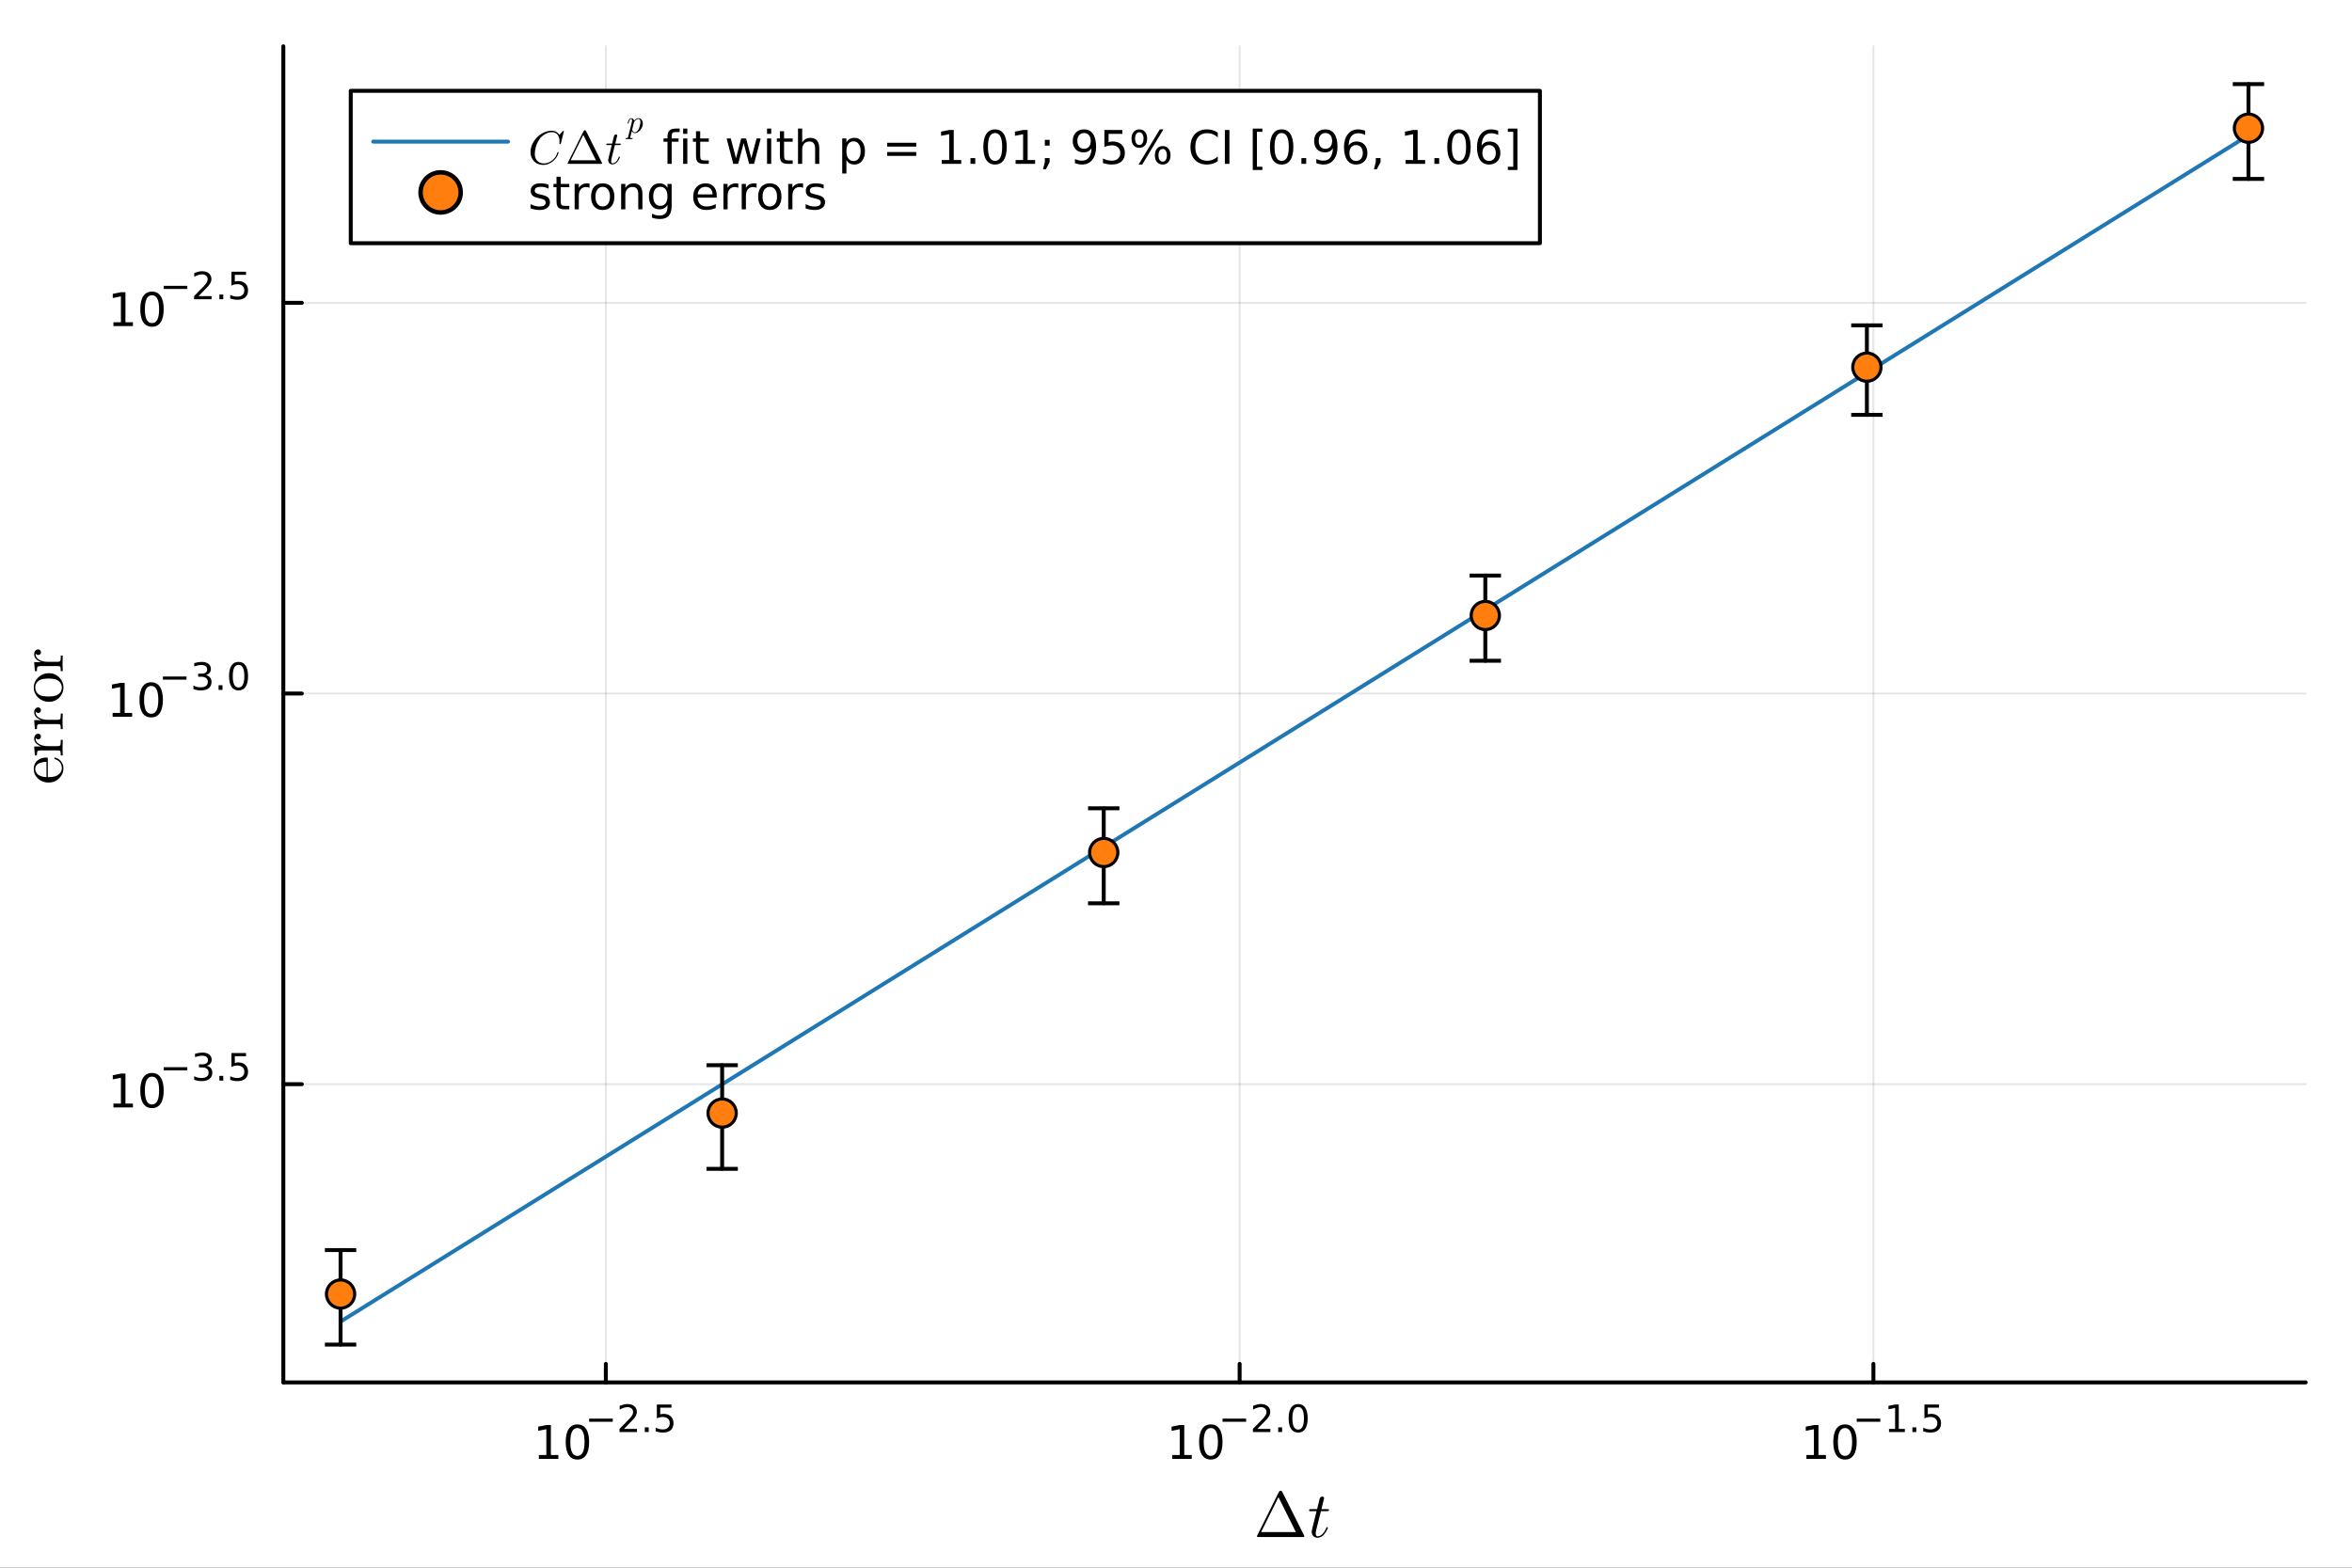 <?xml version="1.0" encoding="utf-8"?>
<svg xmlns="http://www.w3.org/2000/svg" xmlns:xlink="http://www.w3.org/1999/xlink" width="600" height="400" viewBox="0 0 2400 1600">
<rect x="0" y="0" width="2400" height="1600" fill="#333333" stroke="none"/>
<defs>
  <clipPath id="clip620">
    <rect x="0" y="0" width="2400" height="1600"/>
  </clipPath>
</defs>
<path clip-path="url(#clip620)" d="M0 1600 L2400 1600 L2400 0 L0 0  Z" fill="#ffffff" fill-rule="evenodd" fill-opacity="1"/>
<defs>
  <clipPath id="clip621">
    <rect x="480" y="0" width="1681" height="1600"/>
  </clipPath>
</defs>
<path clip-path="url(#clip620)" d="M289.119 1410.9 L2352.76 1410.9 L2352.76 47.244 L289.119 47.244  Z" fill="#ffffff" fill-rule="evenodd" fill-opacity="1"/>
<defs>
  <clipPath id="clip622">
    <rect x="289" y="47" width="2065" height="1365"/>
  </clipPath>
</defs>
<polyline clip-path="url(#clip622)" style="stroke:#000000; stroke-linecap:round; stroke-linejoin:round; stroke-width:2; stroke-opacity:0.1; fill:none" points="618.203,1410.9 618.203,47.244 "/>
<polyline clip-path="url(#clip622)" style="stroke:#000000; stroke-linecap:round; stroke-linejoin:round; stroke-width:2; stroke-opacity:0.1; fill:none" points="1264.93,1410.9 1264.93,47.244 "/>
<polyline clip-path="url(#clip622)" style="stroke:#000000; stroke-linecap:round; stroke-linejoin:round; stroke-width:2; stroke-opacity:0.1; fill:none" points="1911.65,1410.9 1911.65,47.244 "/>
<polyline clip-path="url(#clip622)" style="stroke:#000000; stroke-linecap:round; stroke-linejoin:round; stroke-width:2; stroke-opacity:0.1; fill:none" points="289.119,1106.54 2352.76,1106.54 "/>
<polyline clip-path="url(#clip622)" style="stroke:#000000; stroke-linecap:round; stroke-linejoin:round; stroke-width:2; stroke-opacity:0.1; fill:none" points="289.119,707.808 2352.76,707.808 "/>
<polyline clip-path="url(#clip622)" style="stroke:#000000; stroke-linecap:round; stroke-linejoin:round; stroke-width:2; stroke-opacity:0.1; fill:none" points="289.119,309.073 2352.76,309.073 "/>
<polyline clip-path="url(#clip620)" style="stroke:#000000; stroke-linecap:round; stroke-linejoin:round; stroke-width:4; stroke-opacity:1; fill:none" points="289.119,1410.9 2352.76,1410.9 "/>
<polyline clip-path="url(#clip620)" style="stroke:#000000; stroke-linecap:round; stroke-linejoin:round; stroke-width:4; stroke-opacity:1; fill:none" points="618.203,1410.9 618.203,1392 "/>
<polyline clip-path="url(#clip620)" style="stroke:#000000; stroke-linecap:round; stroke-linejoin:round; stroke-width:4; stroke-opacity:1; fill:none" points="1264.93,1410.9 1264.93,1392 "/>
<polyline clip-path="url(#clip620)" style="stroke:#000000; stroke-linecap:round; stroke-linejoin:round; stroke-width:4; stroke-opacity:1; fill:none" points="1911.65,1410.9 1911.65,1392 "/>
<path clip-path="url(#clip620)" d="M549.849 1485.02 L557.488 1485.02 L557.488 1458.66 L549.178 1460.32 L549.178 1456.06 L557.442 1454.4 L562.118 1454.4 L562.118 1485.02 L569.756 1485.02 L569.756 1488.96 L549.849 1488.96 L549.849 1485.02 Z" fill="#000000" fill-rule="nonzero" fill-opacity="1" /><path clip-path="url(#clip620)" d="M589.201 1457.48 Q585.59 1457.48 583.761 1461.04 Q581.955 1464.58 581.955 1471.71 Q581.955 1478.82 583.761 1482.38 Q585.59 1485.92 589.201 1485.92 Q592.835 1485.92 594.641 1482.38 Q596.469 1478.82 596.469 1471.71 Q596.469 1464.58 594.641 1461.04 Q592.835 1457.48 589.201 1457.48 M589.201 1453.77 Q595.011 1453.77 598.066 1458.38 Q601.145 1462.96 601.145 1471.71 Q601.145 1480.44 598.066 1485.04 Q595.011 1489.63 589.201 1489.63 Q583.391 1489.63 580.312 1485.04 Q577.256 1480.44 577.256 1471.71 Q577.256 1462.96 580.312 1458.38 Q583.391 1453.77 589.201 1453.77 Z" fill="#000000" fill-rule="nonzero" fill-opacity="1" /><path clip-path="url(#clip620)" d="M601.145 1447.87 L625.257 1447.87 L625.257 1451.07 L601.145 1451.07 L601.145 1447.87 Z" fill="#000000" fill-rule="nonzero" fill-opacity="1" /><path clip-path="url(#clip620)" d="M636.729 1458.35 L649.989 1458.35 L649.989 1461.55 L632.159 1461.55 L632.159 1458.35 Q634.322 1456.11 638.046 1452.35 Q641.789 1448.57 642.748 1447.48 Q644.572 1445.43 645.287 1444.02 Q646.021 1442.59 646.021 1441.22 Q646.021 1438.98 644.441 1437.57 Q642.88 1436.16 640.359 1436.16 Q638.573 1436.16 636.579 1436.78 Q634.604 1437.4 632.347 1438.66 L632.347 1434.82 Q634.642 1433.9 636.635 1433.43 Q638.629 1432.96 640.284 1432.96 Q644.648 1432.96 647.243 1435.14 Q649.839 1437.32 649.839 1440.97 Q649.839 1442.7 649.18 1444.26 Q648.541 1445.8 646.829 1447.91 Q646.359 1448.46 643.839 1451.07 Q641.319 1453.67 636.729 1458.35 Z" fill="#000000" fill-rule="nonzero" fill-opacity="1" /><path clip-path="url(#clip620)" d="M657.963 1456.77 L661.932 1456.77 L661.932 1461.55 L657.963 1461.55 L657.963 1456.77 Z" fill="#000000" fill-rule="nonzero" fill-opacity="1" /><path clip-path="url(#clip620)" d="M670.245 1433.47 L685.159 1433.47 L685.159 1436.66 L673.724 1436.66 L673.724 1443.55 Q674.552 1443.27 675.379 1443.13 Q676.207 1442.98 677.035 1442.98 Q681.736 1442.98 684.482 1445.56 Q687.228 1448.14 687.228 1452.54 Q687.228 1457.07 684.407 1459.59 Q681.586 1462.09 676.451 1462.09 Q674.684 1462.09 672.84 1461.79 Q671.016 1461.49 669.06 1460.89 L669.06 1457.07 Q670.753 1457.99 672.558 1458.44 Q674.364 1458.89 676.376 1458.89 Q679.63 1458.89 681.53 1457.18 Q683.429 1455.47 683.429 1452.54 Q683.429 1449.6 681.53 1447.89 Q679.63 1446.18 676.376 1446.18 Q674.853 1446.18 673.329 1446.52 Q671.825 1446.86 670.245 1447.57 L670.245 1433.47 Z" fill="#000000" fill-rule="nonzero" fill-opacity="1" /><path clip-path="url(#clip620)" d="M1196.17 1485.02 L1203.81 1485.02 L1203.81 1458.66 L1195.5 1460.32 L1195.5 1456.06 L1203.76 1454.4 L1208.44 1454.4 L1208.44 1485.02 L1216.07 1485.02 L1216.07 1488.96 L1196.17 1488.96 L1196.17 1485.02 Z" fill="#000000" fill-rule="nonzero" fill-opacity="1" /><path clip-path="url(#clip620)" d="M1235.52 1457.48 Q1231.91 1457.48 1230.08 1461.04 Q1228.27 1464.58 1228.27 1471.71 Q1228.27 1478.82 1230.08 1482.38 Q1231.91 1485.92 1235.52 1485.92 Q1239.15 1485.92 1240.96 1482.38 Q1242.79 1478.82 1242.79 1471.71 Q1242.79 1464.58 1240.96 1461.04 Q1239.15 1457.48 1235.52 1457.48 M1235.52 1453.77 Q1241.33 1453.77 1244.38 1458.38 Q1247.46 1462.96 1247.46 1471.71 Q1247.46 1480.44 1244.38 1485.04 Q1241.33 1489.63 1235.52 1489.63 Q1229.71 1489.63 1226.63 1485.04 Q1223.57 1480.44 1223.57 1471.71 Q1223.57 1462.96 1226.63 1458.38 Q1229.71 1453.77 1235.52 1453.77 Z" fill="#000000" fill-rule="nonzero" fill-opacity="1" /><path clip-path="url(#clip620)" d="M1247.46 1447.87 L1271.57 1447.87 L1271.57 1451.07 L1247.46 1451.07 L1247.46 1447.87 Z" fill="#000000" fill-rule="nonzero" fill-opacity="1" /><path clip-path="url(#clip620)" d="M1283.05 1458.35 L1296.31 1458.35 L1296.31 1461.55 L1278.48 1461.55 L1278.48 1458.35 Q1280.64 1456.11 1284.36 1452.35 Q1288.11 1448.57 1289.07 1447.48 Q1290.89 1445.43 1291.6 1444.02 Q1292.34 1442.59 1292.34 1441.22 Q1292.34 1438.98 1290.76 1437.57 Q1289.2 1436.16 1286.68 1436.16 Q1284.89 1436.16 1282.9 1436.78 Q1280.92 1437.4 1278.66 1438.66 L1278.66 1434.82 Q1280.96 1433.9 1282.95 1433.43 Q1284.95 1432.96 1286.6 1432.96 Q1290.97 1432.96 1293.56 1435.14 Q1296.16 1437.32 1296.16 1440.97 Q1296.16 1442.7 1295.5 1444.26 Q1294.86 1445.8 1293.15 1447.91 Q1292.68 1448.46 1290.16 1451.07 Q1287.64 1453.67 1283.05 1458.35 Z" fill="#000000" fill-rule="nonzero" fill-opacity="1" /><path clip-path="url(#clip620)" d="M1304.28 1456.77 L1308.25 1456.77 L1308.25 1461.55 L1304.28 1461.55 L1304.28 1456.77 Z" fill="#000000" fill-rule="nonzero" fill-opacity="1" /><path clip-path="url(#clip620)" d="M1324.65 1435.97 Q1321.72 1435.97 1320.23 1438.86 Q1318.76 1441.74 1318.76 1447.53 Q1318.76 1453.31 1320.23 1456.2 Q1321.72 1459.08 1324.65 1459.08 Q1327.6 1459.08 1329.07 1456.2 Q1330.56 1453.31 1330.56 1447.53 Q1330.56 1441.74 1329.07 1438.86 Q1327.6 1435.97 1324.65 1435.97 M1324.65 1432.96 Q1329.37 1432.96 1331.85 1436.7 Q1334.35 1440.43 1334.35 1447.53 Q1334.35 1454.62 1331.85 1458.37 Q1329.37 1462.09 1324.65 1462.09 Q1319.93 1462.09 1317.43 1458.37 Q1314.95 1454.62 1314.95 1447.53 Q1314.95 1440.43 1317.43 1436.7 Q1319.93 1432.96 1324.65 1432.96 Z" fill="#000000" fill-rule="nonzero" fill-opacity="1" /><path clip-path="url(#clip620)" d="M1843.29 1485.02 L1850.93 1485.02 L1850.93 1458.66 L1842.62 1460.32 L1842.62 1456.06 L1850.89 1454.4 L1855.56 1454.4 L1855.56 1485.02 L1863.2 1485.02 L1863.2 1488.96 L1843.29 1488.96 L1843.29 1485.02 Z" fill="#000000" fill-rule="nonzero" fill-opacity="1" /><path clip-path="url(#clip620)" d="M1882.64 1457.48 Q1879.03 1457.48 1877.2 1461.04 Q1875.4 1464.58 1875.4 1471.71 Q1875.4 1478.82 1877.2 1482.38 Q1879.03 1485.92 1882.64 1485.92 Q1886.28 1485.92 1888.08 1482.38 Q1889.91 1478.82 1889.91 1471.71 Q1889.91 1464.58 1888.08 1461.04 Q1886.28 1457.48 1882.64 1457.48 M1882.64 1453.77 Q1888.45 1453.77 1891.51 1458.38 Q1894.59 1462.96 1894.59 1471.71 Q1894.59 1480.44 1891.51 1485.04 Q1888.45 1489.63 1882.64 1489.63 Q1876.83 1489.63 1873.76 1485.04 Q1870.7 1480.44 1870.7 1471.71 Q1870.7 1462.96 1873.76 1458.38 Q1876.83 1453.77 1882.64 1453.77 Z" fill="#000000" fill-rule="nonzero" fill-opacity="1" /><path clip-path="url(#clip620)" d="M1894.59 1447.87 L1918.7 1447.87 L1918.7 1451.07 L1894.59 1451.07 L1894.59 1447.87 Z" fill="#000000" fill-rule="nonzero" fill-opacity="1" /><path clip-path="url(#clip620)" d="M1927.56 1458.35 L1933.77 1458.35 L1933.77 1436.93 L1927.01 1438.28 L1927.01 1434.82 L1933.73 1433.47 L1937.53 1433.47 L1937.53 1458.35 L1943.73 1458.35 L1943.73 1461.55 L1927.56 1461.55 L1927.56 1458.35 Z" fill="#000000" fill-rule="nonzero" fill-opacity="1" /><path clip-path="url(#clip620)" d="M1951.41 1456.77 L1955.38 1456.77 L1955.38 1461.55 L1951.41 1461.55 L1951.41 1456.77 Z" fill="#000000" fill-rule="nonzero" fill-opacity="1" /><path clip-path="url(#clip620)" d="M1963.69 1433.47 L1978.6 1433.47 L1978.6 1436.66 L1967.17 1436.66 L1967.17 1443.55 Q1968 1443.27 1968.82 1443.13 Q1969.65 1442.98 1970.48 1442.98 Q1975.18 1442.98 1977.93 1445.56 Q1980.67 1448.14 1980.67 1452.54 Q1980.67 1457.07 1977.85 1459.59 Q1975.03 1462.09 1969.9 1462.09 Q1968.13 1462.09 1966.28 1461.79 Q1964.46 1461.49 1962.5 1460.89 L1962.5 1457.07 Q1964.2 1457.99 1966 1458.44 Q1967.81 1458.89 1969.82 1458.89 Q1973.07 1458.89 1974.97 1457.18 Q1976.87 1455.47 1976.87 1452.54 Q1976.87 1449.6 1974.97 1447.89 Q1973.07 1446.18 1969.82 1446.18 Q1968.3 1446.18 1966.77 1446.52 Q1965.27 1446.86 1963.69 1447.57 L1963.69 1433.47 Z" fill="#000000" fill-rule="nonzero" fill-opacity="1" /><path clip-path="url(#clip620)" d="M1282.49 1568.04 Q1282.49 1567.79 1283.36 1566.11 Q1284.22 1564.41 1287.28 1558.32 Q1290.34 1552.2 1293.5 1545.79 L1304.87 1522.92 Q1305.67 1521.48 1306.7 1521.48 Q1307.64 1521.48 1308.06 1522.05 Q1308.48 1522.63 1310.41 1526.53 Q1311.41 1528.43 1311.99 1529.66 L1330.63 1566.98 Q1330.96 1567.79 1330.99 1568.04 Q1330.99 1568.69 1329.86 1568.69 L1284.22 1568.69 Q1282.49 1568.69 1282.49 1568.04 M1286.83 1563.66 L1322.32 1563.66 L1304.58 1528.05 L1286.83 1563.66 Z" fill="#000000" fill-rule="nonzero" fill-opacity="1" /><path clip-path="url(#clip620)" d="M1356.07 1540.99 Q1356.07 1541.89 1355.66 1542.12 Q1355.24 1542.31 1354.08 1542.31 L1347.89 1542.31 L1343 1561.76 Q1342.61 1563.47 1342.61 1564.92 Q1342.61 1566.53 1343.1 1567.24 Q1343.61 1567.95 1344.67 1567.95 Q1346.77 1567.95 1349.02 1566.05 Q1351.31 1564.15 1353.24 1559.51 Q1353.5 1558.9 1353.63 1558.77 Q1353.79 1558.61 1354.21 1558.61 Q1355.01 1558.61 1355.01 1559.25 Q1355.01 1559.48 1354.56 1560.51 Q1354.14 1561.54 1353.21 1563.05 Q1352.31 1564.57 1351.11 1565.98 Q1349.95 1567.4 1348.18 1568.43 Q1346.41 1569.43 1344.51 1569.43 Q1341.84 1569.43 1340.13 1567.72 Q1338.46 1566.02 1338.46 1563.34 Q1338.46 1562.47 1339.13 1559.7 Q1339.81 1556.9 1343.48 1542.31 L1337.65 1542.31 Q1336.85 1542.31 1336.53 1542.28 Q1336.24 1542.25 1336.01 1542.09 Q1335.82 1541.89 1335.82 1541.51 Q1335.82 1540.9 1336.07 1540.64 Q1336.33 1540.35 1336.65 1540.32 Q1337.01 1540.25 1337.81 1540.25 L1344 1540.25 L1346.57 1529.78 Q1346.83 1528.75 1347.48 1528.17 Q1348.15 1527.56 1348.54 1527.5 Q1348.92 1527.4 1349.21 1527.4 Q1350.08 1527.4 1350.6 1527.88 Q1351.11 1528.34 1351.11 1529.17 Q1351.11 1529.62 1348.41 1540.25 L1354.21 1540.25 Q1354.95 1540.25 1355.24 1540.28 Q1355.56 1540.32 1355.82 1540.48 Q1356.07 1540.64 1356.07 1540.99 Z" fill="#000000" fill-rule="nonzero" fill-opacity="1" /><polyline clip-path="url(#clip620)" style="stroke:#000000; stroke-linecap:round; stroke-linejoin:round; stroke-width:4; stroke-opacity:1; fill:none" points="289.119,1410.9 289.119,47.244 "/>
<polyline clip-path="url(#clip620)" style="stroke:#000000; stroke-linecap:round; stroke-linejoin:round; stroke-width:4; stroke-opacity:1; fill:none" points="289.119,1106.54 308.017,1106.54 "/>
<polyline clip-path="url(#clip620)" style="stroke:#000000; stroke-linecap:round; stroke-linejoin:round; stroke-width:4; stroke-opacity:1; fill:none" points="289.119,707.808 308.017,707.808 "/>
<polyline clip-path="url(#clip620)" style="stroke:#000000; stroke-linecap:round; stroke-linejoin:round; stroke-width:4; stroke-opacity:1; fill:none" points="289.119,309.073 308.017,309.073 "/>
<path clip-path="url(#clip620)" d="M115.74 1126.33 L123.379 1126.33 L123.379 1099.97 L115.069 1101.64 L115.069 1097.38 L123.333 1095.71 L128.009 1095.71 L128.009 1126.33 L135.647 1126.33 L135.647 1130.27 L115.74 1130.27 L115.74 1126.33 Z" fill="#000000" fill-rule="nonzero" fill-opacity="1" /><path clip-path="url(#clip620)" d="M155.092 1098.79 Q151.481 1098.79 149.652 1102.35 Q147.846 1105.9 147.846 1113.02 Q147.846 1120.13 149.652 1123.7 Q151.481 1127.24 155.092 1127.24 Q158.726 1127.24 160.532 1123.7 Q162.36 1120.13 162.36 1113.02 Q162.36 1105.9 160.532 1102.35 Q158.726 1098.79 155.092 1098.79 M155.092 1095.08 Q160.902 1095.08 163.958 1099.69 Q167.036 1104.27 167.036 1113.02 Q167.036 1121.75 163.958 1126.36 Q160.902 1130.94 155.092 1130.94 Q149.282 1130.94 146.203 1126.36 Q143.147 1121.75 143.147 1113.02 Q143.147 1104.27 146.203 1099.69 Q149.282 1095.08 155.092 1095.08 Z" fill="#000000" fill-rule="nonzero" fill-opacity="1" /><path clip-path="url(#clip620)" d="M167.036 1089.19 L191.148 1089.19 L191.148 1092.38 L167.036 1092.38 L167.036 1089.19 Z" fill="#000000" fill-rule="nonzero" fill-opacity="1" /><path clip-path="url(#clip620)" d="M210.858 1087.72 Q213.585 1088.3 215.109 1090.15 Q216.651 1091.99 216.651 1094.7 Q216.651 1098.85 213.792 1101.13 Q210.934 1103.4 205.667 1103.4 Q203.899 1103.4 202.019 1103.05 Q200.157 1102.71 198.163 1102.01 L198.163 1098.35 Q199.743 1099.27 201.624 1099.74 Q203.504 1100.21 205.555 1100.21 Q209.128 1100.21 210.99 1098.8 Q212.871 1097.39 212.871 1094.7 Q212.871 1092.21 211.122 1090.82 Q209.391 1089.41 206.288 1089.41 L203.015 1089.41 L203.015 1086.29 L206.438 1086.29 Q209.241 1086.29 210.727 1085.18 Q212.212 1084.05 212.212 1081.95 Q212.212 1079.78 210.67 1078.64 Q209.147 1077.47 206.288 1077.47 Q204.727 1077.47 202.94 1077.81 Q201.153 1078.15 199.009 1078.86 L199.009 1075.48 Q201.172 1074.87 203.053 1074.57 Q204.953 1074.27 206.627 1074.27 Q210.952 1074.27 213.473 1076.25 Q215.993 1078.2 215.993 1081.55 Q215.993 1083.88 214.657 1085.5 Q213.322 1087.1 210.858 1087.72 Z" fill="#000000" fill-rule="nonzero" fill-opacity="1" /><path clip-path="url(#clip620)" d="M223.854 1098.08 L227.823 1098.08 L227.823 1102.86 L223.854 1102.86 L223.854 1098.08 Z" fill="#000000" fill-rule="nonzero" fill-opacity="1" /><path clip-path="url(#clip620)" d="M236.136 1074.78 L251.051 1074.78 L251.051 1077.98 L239.615 1077.98 L239.615 1084.86 Q240.443 1084.58 241.27 1084.45 Q242.098 1084.3 242.926 1084.3 Q247.627 1084.3 250.373 1086.87 Q253.119 1089.45 253.119 1093.85 Q253.119 1098.38 250.298 1100.9 Q247.477 1103.4 242.343 1103.4 Q240.575 1103.4 238.731 1103.1 Q236.907 1102.8 234.951 1102.2 L234.951 1098.38 Q236.644 1099.3 238.449 1099.76 Q240.255 1100.21 242.267 1100.21 Q245.521 1100.21 247.421 1098.5 Q249.32 1096.78 249.32 1093.85 Q249.32 1090.92 247.421 1089.21 Q245.521 1087.49 242.267 1087.49 Q240.744 1087.49 239.22 1087.83 Q237.716 1088.17 236.136 1088.89 L236.136 1074.78 Z" fill="#000000" fill-rule="nonzero" fill-opacity="1" /><path clip-path="url(#clip620)" d="M114.931 727.6 L122.57 727.6 L122.57 701.235 L114.26 702.901 L114.26 698.642 L122.524 696.975 L127.2 696.975 L127.2 727.6 L134.839 727.6 L134.839 731.535 L114.931 731.535 L114.931 727.6 Z" fill="#000000" fill-rule="nonzero" fill-opacity="1" /><path clip-path="url(#clip620)" d="M154.283 700.054 Q150.672 700.054 148.843 703.619 Q147.038 707.16 147.038 714.29 Q147.038 721.396 148.843 724.961 Q150.672 728.503 154.283 728.503 Q157.917 728.503 159.723 724.961 Q161.552 721.396 161.552 714.29 Q161.552 707.16 159.723 703.619 Q157.917 700.054 154.283 700.054 M154.283 696.35 Q160.093 696.35 163.149 700.957 Q166.227 705.54 166.227 714.29 Q166.227 723.017 163.149 727.623 Q160.093 732.207 154.283 732.207 Q148.473 732.207 145.394 727.623 Q142.339 723.017 142.339 714.29 Q142.339 705.54 145.394 700.957 Q148.473 696.35 154.283 696.35 Z" fill="#000000" fill-rule="nonzero" fill-opacity="1" /><path clip-path="url(#clip620)" d="M166.227 690.452 L190.339 690.452 L190.339 693.649 L166.227 693.649 L166.227 690.452 Z" fill="#000000" fill-rule="nonzero" fill-opacity="1" /><path clip-path="url(#clip620)" d="M210.05 688.985 Q212.777 689.568 214.3 691.411 Q215.842 693.254 215.842 695.962 Q215.842 700.119 212.984 702.395 Q210.125 704.67 204.859 704.67 Q203.091 704.67 201.21 704.313 Q199.348 703.974 197.354 703.279 L197.354 699.611 Q198.934 700.533 200.815 701.003 Q202.696 701.473 204.746 701.473 Q208.319 701.473 210.181 700.062 Q212.062 698.652 212.062 695.962 Q212.062 693.48 210.313 692.088 Q208.583 690.677 205.479 690.677 L202.207 690.677 L202.207 687.555 L205.63 687.555 Q208.432 687.555 209.918 686.446 Q211.404 685.317 211.404 683.211 Q211.404 681.048 209.861 679.9 Q208.338 678.734 205.479 678.734 Q203.918 678.734 202.132 679.073 Q200.345 679.411 198.201 680.126 L198.201 676.741 Q200.364 676.139 202.244 675.838 Q204.144 675.537 205.818 675.537 Q210.144 675.537 212.664 677.512 Q215.184 679.468 215.184 682.816 Q215.184 685.148 213.849 686.765 Q212.513 688.364 210.05 688.985 Z" fill="#000000" fill-rule="nonzero" fill-opacity="1" /><path clip-path="url(#clip620)" d="M223.046 699.348 L227.014 699.348 L227.014 704.125 L223.046 704.125 L223.046 699.348 Z" fill="#000000" fill-rule="nonzero" fill-opacity="1" /><path clip-path="url(#clip620)" d="M243.415 678.546 Q240.481 678.546 238.995 681.443 Q237.528 684.32 237.528 690.113 Q237.528 695.887 238.995 698.783 Q240.481 701.661 243.415 701.661 Q246.367 701.661 247.834 698.783 Q249.32 695.887 249.32 690.113 Q249.32 684.32 247.834 681.443 Q246.367 678.546 243.415 678.546 M243.415 675.537 Q248.135 675.537 250.618 679.28 Q253.119 683.004 253.119 690.113 Q253.119 697.204 250.618 700.946 Q248.135 704.67 243.415 704.67 Q238.694 704.67 236.192 700.946 Q233.71 697.204 233.71 690.113 Q233.71 683.004 236.192 679.28 Q238.694 675.537 243.415 675.537 Z" fill="#000000" fill-rule="nonzero" fill-opacity="1" /><path clip-path="url(#clip620)" d="M115.74 328.866 L123.379 328.866 L123.379 302.5 L115.069 304.167 L115.069 299.907 L123.333 298.241 L128.009 298.241 L128.009 328.866 L135.647 328.866 L135.647 332.801 L115.74 332.801 L115.74 328.866 Z" fill="#000000" fill-rule="nonzero" fill-opacity="1" /><path clip-path="url(#clip620)" d="M155.092 301.319 Q151.481 301.319 149.652 304.884 Q147.846 308.426 147.846 315.555 Q147.846 322.662 149.652 326.227 Q151.481 329.768 155.092 329.768 Q158.726 329.768 160.532 326.227 Q162.36 322.662 162.36 315.555 Q162.36 308.426 160.532 304.884 Q158.726 301.319 155.092 301.319 M155.092 297.616 Q160.902 297.616 163.958 302.222 Q167.036 306.805 167.036 315.555 Q167.036 324.282 163.958 328.889 Q160.902 333.472 155.092 333.472 Q149.282 333.472 146.203 328.889 Q143.147 324.282 143.147 315.555 Q143.147 306.805 146.203 302.222 Q149.282 297.616 155.092 297.616 Z" fill="#000000" fill-rule="nonzero" fill-opacity="1" /><path clip-path="url(#clip620)" d="M167.036 291.717 L191.148 291.717 L191.148 294.914 L167.036 294.914 L167.036 291.717 Z" fill="#000000" fill-rule="nonzero" fill-opacity="1" /><path clip-path="url(#clip620)" d="M202.621 302.193 L215.88 302.193 L215.88 305.39 L198.05 305.39 L198.05 302.193 Q200.213 299.955 203.937 296.193 Q207.68 292.413 208.639 291.322 Q210.463 289.272 211.178 287.861 Q211.912 286.432 211.912 285.059 Q211.912 282.821 210.332 281.41 Q208.771 280 206.25 280 Q204.464 280 202.47 280.62 Q200.495 281.241 198.238 282.501 L198.238 278.664 Q200.533 277.743 202.526 277.273 Q204.52 276.802 206.175 276.802 Q210.539 276.802 213.134 278.984 Q215.73 281.166 215.73 284.815 Q215.73 286.545 215.071 288.106 Q214.432 289.648 212.72 291.755 Q212.25 292.3 209.73 294.914 Q207.21 297.51 202.621 302.193 Z" fill="#000000" fill-rule="nonzero" fill-opacity="1" /><path clip-path="url(#clip620)" d="M223.854 300.613 L227.823 300.613 L227.823 305.39 L223.854 305.39 L223.854 300.613 Z" fill="#000000" fill-rule="nonzero" fill-opacity="1" /><path clip-path="url(#clip620)" d="M236.136 277.31 L251.051 277.31 L251.051 280.508 L239.615 280.508 L239.615 287.391 Q240.443 287.109 241.27 286.977 Q242.098 286.827 242.926 286.827 Q247.627 286.827 250.373 289.404 Q253.119 291.98 253.119 296.381 Q253.119 300.914 250.298 303.434 Q247.477 305.936 242.343 305.936 Q240.575 305.936 238.731 305.635 Q236.907 305.334 234.951 304.732 L234.951 300.914 Q236.644 301.836 238.449 302.287 Q240.255 302.738 242.267 302.738 Q245.521 302.738 247.421 301.027 Q249.32 299.315 249.32 296.381 Q249.32 293.447 247.421 291.736 Q245.521 290.024 242.267 290.024 Q240.744 290.024 239.22 290.363 Q237.716 290.701 236.136 291.416 L236.136 277.31 Z" fill="#000000" fill-rule="nonzero" fill-opacity="1" /><path clip-path="url(#clip620)" d="M49.497 798.693 Q43.281 798.693 38.869 794.699 Q34.457 790.706 34.457 784.973 Q34.457 779.176 38.225 776.181 Q41.993 773.154 47.403 773.154 Q48.402 773.154 48.595 773.411 Q48.788 773.669 48.788 774.796 L48.788 793.218 Q55.519 793.218 58.675 791.221 Q63.088 788.451 63.088 783.782 Q63.088 783.138 62.959 782.365 Q62.83 781.592 62.282 780.014 Q61.703 778.435 60.189 777.051 Q58.675 775.666 56.292 774.861 Q55.358 774.667 55.39 774.023 Q55.39 773.154 56.163 773.154 Q56.743 773.154 58.063 773.798 Q59.352 774.41 60.898 775.601 Q62.444 776.793 63.603 779.112 Q64.762 781.398 64.762 784.168 Q64.762 789.965 60.382 794.345 Q55.97 798.693 49.497 798.693 M47.403 793.154 L47.403 777.502 Q46.019 777.502 44.473 777.759 Q42.927 777.985 40.801 778.693 Q38.643 779.369 37.291 780.98 Q35.938 782.59 35.938 784.973 Q35.938 786.036 36.389 787.195 Q36.84 788.323 37.935 789.708 Q39.03 791.092 41.51 792.059 Q43.989 793.025 47.403 793.154 Z" fill="#000000" fill-rule="nonzero" fill-opacity="1" /><path clip-path="url(#clip620)" d="M64.022 771.017 L61.993 771.017 Q61.993 767.507 61.574 766.702 Q61.123 765.864 58.998 765.864 L41.316 765.864 Q38.869 765.864 38.257 766.734 Q37.645 767.571 37.645 771.017 L35.584 771.017 L34.875 761.839 L42.122 761.839 Q39.288 760.905 37.097 758.94 Q34.875 756.943 34.875 753.723 Q34.875 751.597 36.067 750.244 Q37.258 748.86 38.901 748.86 Q40.35 748.86 41.091 749.761 Q41.8 750.631 41.8 751.694 Q41.8 752.885 41.059 753.723 Q40.286 754.528 38.965 754.528 Q38.16 754.528 37.548 754.174 Q36.904 753.787 36.679 753.497 Q36.453 753.207 36.389 753.014 Q36.325 753.143 36.325 753.723 Q36.325 757.362 39.964 759.455 Q43.571 761.517 48.724 761.517 L58.869 761.517 Q60.769 761.517 61.381 760.744 Q61.993 759.938 61.993 756.492 L61.993 755.108 L64.022 755.108 Q63.828 757.748 63.828 763.481 Q63.828 764.286 63.861 765.542 Q63.893 766.798 63.957 768.441 Q64.022 770.083 64.022 771.017 Z" fill="#000000" fill-rule="nonzero" fill-opacity="1" /><path clip-path="url(#clip620)" d="M64.022 744.136 L61.993 744.136 Q61.993 740.626 61.574 739.821 Q61.123 738.983 58.998 738.983 L41.316 738.983 Q38.869 738.983 38.257 739.853 Q37.645 740.69 37.645 744.136 L35.584 744.136 L34.875 734.958 L42.122 734.958 Q39.288 734.024 37.097 732.059 Q34.875 730.062 34.875 726.842 Q34.875 724.716 36.067 723.364 Q37.258 721.979 38.901 721.979 Q40.35 721.979 41.091 722.881 Q41.8 723.75 41.8 724.813 Q41.8 726.005 41.059 726.842 Q40.286 727.647 38.965 727.647 Q38.16 727.647 37.548 727.293 Q36.904 726.906 36.679 726.616 Q36.453 726.327 36.389 726.133 Q36.325 726.262 36.325 726.842 Q36.325 730.481 39.964 732.575 Q43.571 734.636 48.724 734.636 L58.869 734.636 Q60.769 734.636 61.381 733.863 Q61.993 733.058 61.993 729.612 L61.993 728.227 L64.022 728.227 Q63.828 730.868 63.828 736.6 Q63.828 737.405 63.861 738.661 Q63.893 739.917 63.957 741.56 Q64.022 743.202 64.022 744.136 Z" fill="#000000" fill-rule="nonzero" fill-opacity="1" /><path clip-path="url(#clip620)" d="M60.479 711.963 Q56.163 716.311 49.915 716.311 Q43.635 716.311 39.062 712.059 Q34.457 707.776 34.457 701.657 Q34.457 695.667 39.03 691.383 Q43.571 687.068 49.915 687.068 Q56.131 687.068 60.447 691.416 Q64.762 695.731 64.762 701.721 Q64.762 707.583 60.479 711.963 M49.368 710.836 Q55.777 710.836 58.675 709.161 Q63.088 706.584 63.088 701.657 Q63.088 699.209 61.767 697.18 Q60.447 695.119 58.224 693.992 Q55.326 692.543 49.368 692.543 Q43.023 692.543 40.221 694.282 Q35.938 696.858 35.938 701.721 Q35.938 703.847 37.065 705.94 Q38.16 708.002 40.35 709.258 Q43.249 710.836 49.368 710.836 Z" fill="#000000" fill-rule="nonzero" fill-opacity="1" /><path clip-path="url(#clip620)" d="M64.022 684.967 L61.993 684.967 Q61.993 681.456 61.574 680.651 Q61.123 679.814 58.998 679.814 L41.316 679.814 Q38.869 679.814 38.257 680.683 Q37.645 681.521 37.645 684.967 L35.584 684.967 L34.875 675.788 L42.122 675.788 Q39.288 674.854 37.097 672.889 Q34.875 670.893 34.875 667.672 Q34.875 665.546 36.067 664.194 Q37.258 662.809 38.901 662.809 Q40.35 662.809 41.091 663.711 Q41.8 664.58 41.8 665.643 Q41.8 666.835 41.059 667.672 Q40.286 668.477 38.965 668.477 Q38.16 668.477 37.548 668.123 Q36.904 667.736 36.679 667.447 Q36.453 667.157 36.389 666.963 Q36.325 667.092 36.325 667.672 Q36.325 671.311 39.964 673.405 Q43.571 675.466 48.724 675.466 L58.869 675.466 Q60.769 675.466 61.381 674.693 Q61.993 673.888 61.993 670.442 L61.993 669.057 L64.022 669.057 Q63.828 671.698 63.828 677.43 Q63.828 678.236 63.861 679.492 Q63.893 680.748 63.957 682.39 Q64.022 684.033 64.022 684.967 Z" fill="#000000" fill-rule="nonzero" fill-opacity="1" /><polyline clip-path="url(#clip622)" style="stroke:#1f77b4; stroke-linecap:round; stroke-linejoin:round; stroke-width:4; stroke-opacity:1; fill:none" points="2294.35,138.058 1904.99,380.205 1515.62,622.352 1126.25,864.499 736.89,1106.65 347.524,1348.79 "/>
<polyline clip-path="url(#clip622)" style="stroke:#000000; stroke-linecap:round; stroke-linejoin:round; stroke-width:4; stroke-opacity:1; fill:none" points="2294.35,182.591 2294.35,85.838 "/>
<polyline clip-path="url(#clip622)" style="stroke:#000000; stroke-linecap:round; stroke-linejoin:round; stroke-width:4; stroke-opacity:1; fill:none" points="1904.99,423.4 1904.99,332.057 "/>
<polyline clip-path="url(#clip622)" style="stroke:#000000; stroke-linecap:round; stroke-linejoin:round; stroke-width:4; stroke-opacity:1; fill:none" points="1515.62,674.368 1515.62,587.425 "/>
<polyline clip-path="url(#clip622)" style="stroke:#000000; stroke-linecap:round; stroke-linejoin:round; stroke-width:4; stroke-opacity:1; fill:none" points="1126.25,921.929 1126.25,824.961 "/>
<polyline clip-path="url(#clip622)" style="stroke:#000000; stroke-linecap:round; stroke-linejoin:round; stroke-width:4; stroke-opacity:1; fill:none" points="736.89,1192.93 736.89,1087.15 "/>
<polyline clip-path="url(#clip622)" style="stroke:#000000; stroke-linecap:round; stroke-linejoin:round; stroke-width:4; stroke-opacity:1; fill:none" points="347.524,1372.3 347.524,1275.84 "/>
<line clip-path="url(#clip622)" x1="2310.35" y1="182.591" x2="2278.35" y2="182.591" style="stroke:#000000; stroke-width:4; stroke-opacity:1"/>
<line clip-path="url(#clip622)" x1="2310.35" y1="85.838" x2="2278.35" y2="85.838" style="stroke:#000000; stroke-width:4; stroke-opacity:1"/>
<line clip-path="url(#clip622)" x1="1920.99" y1="423.4" x2="1888.99" y2="423.4" style="stroke:#000000; stroke-width:4; stroke-opacity:1"/>
<line clip-path="url(#clip622)" x1="1920.99" y1="332.057" x2="1888.99" y2="332.057" style="stroke:#000000; stroke-width:4; stroke-opacity:1"/>
<line clip-path="url(#clip622)" x1="1531.62" y1="674.368" x2="1499.62" y2="674.368" style="stroke:#000000; stroke-width:4; stroke-opacity:1"/>
<line clip-path="url(#clip622)" x1="1531.62" y1="587.425" x2="1499.62" y2="587.425" style="stroke:#000000; stroke-width:4; stroke-opacity:1"/>
<line clip-path="url(#clip622)" x1="1142.25" y1="921.929" x2="1110.25" y2="921.929" style="stroke:#000000; stroke-width:4; stroke-opacity:1"/>
<line clip-path="url(#clip622)" x1="1142.25" y1="824.961" x2="1110.25" y2="824.961" style="stroke:#000000; stroke-width:4; stroke-opacity:1"/>
<line clip-path="url(#clip622)" x1="752.89" y1="1192.93" x2="720.89" y2="1192.93" style="stroke:#000000; stroke-width:4; stroke-opacity:1"/>
<line clip-path="url(#clip622)" x1="752.89" y1="1087.15" x2="720.89" y2="1087.15" style="stroke:#000000; stroke-width:4; stroke-opacity:1"/>
<line clip-path="url(#clip622)" x1="363.524" y1="1372.3" x2="331.524" y2="1372.3" style="stroke:#000000; stroke-width:4; stroke-opacity:1"/>
<line clip-path="url(#clip622)" x1="363.524" y1="1275.84" x2="331.524" y2="1275.84" style="stroke:#000000; stroke-width:4; stroke-opacity:1"/>
<circle clip-path="url(#clip622)" cx="2294.35" cy="130.847" r="14.4" fill="#ff7e0d" fill-rule="evenodd" fill-opacity="1" stroke="#000000" stroke-opacity="1" stroke-width="3.2"/>
<circle clip-path="url(#clip622)" cx="1904.99" cy="374.726" r="14.4" fill="#ff7e0d" fill-rule="evenodd" fill-opacity="1" stroke="#000000" stroke-opacity="1" stroke-width="3.2"/>
<circle clip-path="url(#clip622)" cx="1515.62" cy="628.175" r="14.4" fill="#ff7e0d" fill-rule="evenodd" fill-opacity="1" stroke="#000000" stroke-opacity="1" stroke-width="3.2"/>
<circle clip-path="url(#clip622)" cx="1126.25" cy="870.062" r="14.4" fill="#ff7e0d" fill-rule="evenodd" fill-opacity="1" stroke="#000000" stroke-opacity="1" stroke-width="3.2"/>
<circle clip-path="url(#clip622)" cx="736.89" cy="1136.02" r="14.4" fill="#ff7e0d" fill-rule="evenodd" fill-opacity="1" stroke="#000000" stroke-opacity="1" stroke-width="3.2"/>
<circle clip-path="url(#clip622)" cx="347.524" cy="1320.72" r="14.4" fill="#ff7e0d" fill-rule="evenodd" fill-opacity="1" stroke="#000000" stroke-opacity="1" stroke-width="3.2"/>
<path clip-path="url(#clip620)" d="M357.907 248.219 L1571.34 248.219 L1571.34 92.699 L357.907 92.699  Z" fill="#ffffff" fill-rule="evenodd" fill-opacity="1"/>
<polyline clip-path="url(#clip620)" style="stroke:#000000; stroke-linecap:round; stroke-linejoin:round; stroke-width:4; stroke-opacity:1; fill:none" points="357.907,248.219 1571.34,248.219 1571.34,92.699 357.907,92.699 357.907,248.219 "/>
<polyline clip-path="url(#clip620)" style="stroke:#1f77b4; stroke-linecap:round; stroke-linejoin:round; stroke-width:4; stroke-opacity:1; fill:none" points="380.837,144.539 518.412,144.539 "/>
<path clip-path="url(#clip620)" d="M575.398 133.915 L572.376 146.142 Q572.166 146.915 572.025 147.008 Q571.908 147.102 571.533 147.102 Q570.807 147.102 570.807 146.61 Q570.807 146.563 570.877 145.954 Q570.948 145.322 570.948 144.174 Q570.948 139.935 568.886 137.428 Q566.849 134.922 563.218 134.922 Q560.08 134.922 556.918 136.515 Q553.779 138.108 551.53 140.708 Q549.844 142.675 548.603 145.158 Q547.385 147.641 546.799 149.913 Q546.237 152.185 545.979 153.894 Q545.722 155.604 545.722 156.846 Q545.722 158.649 546.096 160.172 Q546.495 161.694 547.197 162.772 Q547.9 163.826 548.79 164.645 Q549.703 165.442 550.757 165.91 Q551.835 166.379 552.912 166.613 Q553.99 166.824 555.114 166.824 Q559.635 166.824 563.944 163.31 Q567.364 160.429 568.793 155.721 Q568.91 155.253 569.402 155.253 Q569.987 155.253 569.987 155.721 Q569.987 155.815 569.87 156.283 Q569.753 156.729 569.402 157.642 Q569.05 158.532 568.512 159.539 Q567.973 160.546 566.966 161.811 Q565.959 163.076 564.717 164.177 Q562.609 166.004 559.939 167.152 Q557.269 168.299 554.341 168.299 Q550.687 168.299 547.736 166.683 Q544.785 165.067 543.051 162.045 Q541.342 159.024 541.342 155.159 Q541.342 151.084 543.215 147.078 Q545.089 143.073 548.064 140.099 Q551.039 137.124 554.973 135.274 Q558.908 133.423 562.843 133.423 Q564.342 133.423 565.678 133.821 Q567.013 134.22 567.809 134.711 Q568.629 135.203 569.355 135.929 Q570.081 136.632 570.315 136.96 Q570.573 137.288 570.807 137.686 L574.156 134.009 Q574.742 133.423 574.883 133.423 Q575.164 133.423 575.281 133.587 Q575.398 133.751 575.398 133.915 Z" fill="#000000" fill-rule="nonzero" fill-opacity="1" /><path clip-path="url(#clip620)" d="M579.137 166.777 Q579.137 166.589 579.769 165.371 Q580.402 164.13 582.627 159.703 Q584.852 155.253 587.147 150.592 L595.415 133.962 Q596.001 132.908 596.75 132.908 Q597.43 132.908 597.734 133.329 Q598.039 133.751 599.444 136.585 Q600.17 137.967 600.592 138.857 L614.153 166.004 Q614.387 166.589 614.411 166.777 Q614.411 167.245 613.591 167.245 L580.402 167.245 Q579.137 167.245 579.137 166.777 M582.299 163.591 L608.11 163.591 L595.204 137.686 L582.299 163.591 Z" fill="#000000" fill-rule="nonzero" fill-opacity="1" /><path clip-path="url(#clip620)" d="M633.414 147.102 Q633.414 147.758 633.11 147.922 Q632.805 148.062 631.962 148.062 L627.465 148.062 L623.905 162.209 Q623.624 163.451 623.624 164.505 Q623.624 165.676 623.975 166.191 Q624.35 166.706 625.123 166.706 Q626.645 166.706 628.285 165.325 Q629.948 163.943 631.353 160.57 Q631.54 160.125 631.634 160.031 Q631.751 159.914 632.056 159.914 Q632.641 159.914 632.641 160.382 Q632.641 160.546 632.313 161.296 Q632.009 162.045 631.329 163.146 Q630.674 164.247 629.807 165.278 Q628.964 166.308 627.676 167.058 Q626.387 167.784 625.005 167.784 Q623.061 167.784 621.82 166.543 Q620.602 165.301 620.602 163.357 Q620.602 162.725 621.094 160.71 Q621.586 158.673 624.256 148.062 L620.016 148.062 Q619.431 148.062 619.197 148.039 Q618.986 148.015 618.822 147.898 Q618.681 147.758 618.681 147.477 Q618.681 147.032 618.869 146.844 Q619.056 146.633 619.29 146.61 Q619.548 146.563 620.134 146.563 L624.631 146.563 L626.504 138.951 Q626.692 138.201 627.16 137.78 Q627.652 137.335 627.933 137.288 Q628.214 137.218 628.425 137.218 Q629.058 137.218 629.432 137.569 Q629.807 137.897 629.807 138.506 Q629.807 138.834 627.84 146.563 L632.056 146.563 Q632.594 146.563 632.805 146.587 Q633.039 146.61 633.227 146.727 Q633.414 146.844 633.414 147.102 Z" fill="#000000" fill-rule="nonzero" fill-opacity="1" /><path clip-path="url(#clip620)" d="M655.923 125.999 Q655.923 128.392 654.71 130.704 Q653.513 133.016 651.627 134.442 Q649.742 135.852 647.823 135.852 Q646.676 135.852 645.905 135.229 Q645.151 134.59 644.741 133.688 Q644.43 134.803 643.757 137.476 Q643.085 140.148 643.085 140.41 Q643.085 140.558 643.118 140.624 Q643.151 140.689 643.298 140.771 Q643.446 140.87 643.806 140.902 Q644.167 140.952 644.774 140.952 Q645.085 140.952 645.2 140.952 Q645.331 140.968 645.446 141.05 Q645.577 141.132 645.577 141.312 Q645.577 141.984 644.971 141.984 Q644.43 141.984 643.315 141.935 Q642.2 141.886 641.642 141.886 Q641.167 141.886 640.216 141.935 Q639.265 141.984 638.822 141.984 Q638.379 141.984 638.379 141.591 Q638.379 141.361 638.445 141.214 Q638.494 141.083 638.625 141.017 Q638.757 140.968 638.871 140.952 Q638.97 140.952 639.166 140.952 Q639.921 140.952 640.249 140.82 Q640.577 140.706 640.691 140.46 Q640.822 140.23 640.97 139.574 L644.741 124.621 Q644.971 123.621 644.971 122.916 Q644.971 122.031 644.692 121.703 Q644.413 121.375 643.921 121.375 Q643.069 121.375 642.511 122.392 Q641.954 123.408 641.478 125.376 Q641.331 125.917 641.232 126.031 Q641.15 126.146 640.904 126.146 Q640.495 126.13 640.495 125.802 Q640.495 125.72 640.626 125.195 Q640.757 124.654 641.003 123.867 Q641.265 123.064 641.544 122.556 Q641.708 122.211 641.855 121.982 Q642.003 121.752 642.298 121.391 Q642.61 121.031 643.052 120.834 Q643.495 120.637 644.036 120.637 Q645.085 120.637 645.954 121.26 Q646.823 121.883 647.053 123.146 Q647.987 122.047 649.135 121.342 Q650.283 120.637 651.447 120.637 Q653.382 120.637 654.644 122.146 Q655.923 123.638 655.923 125.999 M653.496 124.523 Q653.496 123.031 652.922 122.211 Q652.365 121.375 651.348 121.375 Q650.086 121.375 648.627 122.654 Q647.184 123.867 646.889 124.998 L645.233 131.573 L645.135 132.114 Q645.135 132.213 645.184 132.508 Q645.249 132.786 645.43 133.246 Q645.626 133.705 645.889 134.115 Q646.167 134.508 646.659 134.803 Q647.168 135.098 647.791 135.098 Q648.791 135.098 649.873 134.213 Q650.971 133.328 651.791 131.655 Q652.299 130.573 652.89 128.245 Q653.496 125.9 653.496 124.523 Z" fill="#000000" fill-rule="nonzero" fill-opacity="1" /><path clip-path="url(#clip620)" d="M693.53 131.227 L693.53 134.769 L689.456 134.769 Q687.164 134.769 686.262 135.694 Q685.382 136.62 685.382 139.028 L685.382 141.319 L692.396 141.319 L692.396 144.63 L685.382 144.63 L685.382 167.245 L681.1 167.245 L681.1 144.63 L677.026 144.63 L677.026 141.319 L681.1 141.319 L681.1 139.514 Q681.1 135.185 683.113 133.218 Q685.127 131.227 689.502 131.227 L693.53 131.227 Z" fill="#000000" fill-rule="nonzero" fill-opacity="1" /><path clip-path="url(#clip620)" d="M697.095 141.319 L701.354 141.319 L701.354 167.245 L697.095 167.245 L697.095 141.319 M697.095 131.227 L701.354 131.227 L701.354 136.62 L697.095 136.62 L697.095 131.227 Z" fill="#000000" fill-rule="nonzero" fill-opacity="1" /><path clip-path="url(#clip620)" d="M714.479 133.958 L714.479 141.319 L723.252 141.319 L723.252 144.63 L714.479 144.63 L714.479 158.704 Q714.479 161.875 715.336 162.778 Q716.215 163.68 718.877 163.68 L723.252 163.68 L723.252 167.245 L718.877 167.245 Q713.947 167.245 712.072 165.417 Q710.197 163.565 710.197 158.704 L710.197 144.63 L707.072 144.63 L707.072 141.319 L710.197 141.319 L710.197 133.958 L714.479 133.958 Z" fill="#000000" fill-rule="nonzero" fill-opacity="1" /><path clip-path="url(#clip620)" d="M741.447 141.319 L745.706 141.319 L751.03 161.551 L756.331 141.319 L761.354 141.319 L766.678 161.551 L771.979 141.319 L776.238 141.319 L769.456 167.245 L764.433 167.245 L758.854 145.995 L753.252 167.245 L748.229 167.245 L741.447 141.319 Z" fill="#000000" fill-rule="nonzero" fill-opacity="1" /><path clip-path="url(#clip620)" d="M782.696 141.319 L786.956 141.319 L786.956 167.245 L782.696 167.245 L782.696 141.319 M782.696 131.227 L786.956 131.227 L786.956 136.62 L782.696 136.62 L782.696 131.227 Z" fill="#000000" fill-rule="nonzero" fill-opacity="1" /><path clip-path="url(#clip620)" d="M800.08 133.958 L800.08 141.319 L808.854 141.319 L808.854 144.63 L800.08 144.63 L800.08 158.704 Q800.08 161.875 800.937 162.778 Q801.817 163.68 804.479 163.68 L808.854 163.68 L808.854 167.245 L804.479 167.245 Q799.548 167.245 797.673 165.417 Q795.798 163.565 795.798 158.704 L795.798 144.63 L792.673 144.63 L792.673 141.319 L795.798 141.319 L795.798 133.958 L800.08 133.958 Z" fill="#000000" fill-rule="nonzero" fill-opacity="1" /><path clip-path="url(#clip620)" d="M836.006 151.597 L836.006 167.245 L831.747 167.245 L831.747 151.736 Q831.747 148.055 830.312 146.227 Q828.877 144.398 826.006 144.398 Q822.557 144.398 820.566 146.597 Q818.576 148.796 818.576 152.592 L818.576 167.245 L814.293 167.245 L814.293 131.227 L818.576 131.227 L818.576 145.347 Q820.104 143.009 822.164 141.852 Q824.247 140.694 826.955 140.694 Q831.423 140.694 833.715 143.472 Q836.006 146.227 836.006 151.597 Z" fill="#000000" fill-rule="nonzero" fill-opacity="1" /><path clip-path="url(#clip620)" d="M863.691 163.356 L863.691 177.106 L859.409 177.106 L859.409 141.319 L863.691 141.319 L863.691 145.255 Q865.034 142.94 867.071 141.829 Q869.131 140.694 871.978 140.694 Q876.7 140.694 879.64 144.444 Q882.603 148.194 882.603 154.305 Q882.603 160.417 879.64 164.167 Q876.7 167.916 871.978 167.916 Q869.131 167.916 867.071 166.805 Q865.034 165.671 863.691 163.356 M878.182 154.305 Q878.182 149.606 876.237 146.944 Q874.316 144.259 870.937 144.259 Q867.557 144.259 865.613 146.944 Q863.691 149.606 863.691 154.305 Q863.691 159.004 865.613 161.69 Q867.557 164.352 870.937 164.352 Q874.316 164.352 876.237 161.69 Q878.182 159.004 878.182 154.305 Z" fill="#000000" fill-rule="nonzero" fill-opacity="1" /><path clip-path="url(#clip620)" d="M905.288 145.718 L934.964 145.718 L934.964 149.606 L905.288 149.606 L905.288 145.718 M905.288 155.162 L934.964 155.162 L934.964 159.097 L905.288 159.097 L905.288 155.162 Z" fill="#000000" fill-rule="nonzero" fill-opacity="1" /><path clip-path="url(#clip620)" d="M960.936 163.31 L968.575 163.31 L968.575 136.944 L960.265 138.611 L960.265 134.352 L968.529 132.685 L973.205 132.685 L973.205 163.31 L980.843 163.31 L980.843 167.245 L960.936 167.245 L960.936 163.31 Z" fill="#000000" fill-rule="nonzero" fill-opacity="1" /><path clip-path="url(#clip620)" d="M990.288 161.366 L995.172 161.366 L995.172 167.245 L990.288 167.245 L990.288 161.366 Z" fill="#000000" fill-rule="nonzero" fill-opacity="1" /><path clip-path="url(#clip620)" d="M1015.36 135.764 Q1011.75 135.764 1009.92 139.329 Q1008.11 142.87 1008.11 150 Q1008.11 157.106 1009.92 160.671 Q1011.75 164.213 1015.36 164.213 Q1018.99 164.213 1020.8 160.671 Q1022.63 157.106 1022.63 150 Q1022.63 142.87 1020.8 139.329 Q1018.99 135.764 1015.36 135.764 M1015.36 132.06 Q1021.17 132.06 1024.22 136.667 Q1027.3 141.25 1027.3 150 Q1027.3 158.727 1024.22 163.333 Q1021.17 167.916 1015.36 167.916 Q1009.55 167.916 1006.47 163.333 Q1003.41 158.727 1003.41 150 Q1003.41 141.25 1006.47 136.667 Q1009.55 132.06 1015.36 132.06 Z" fill="#000000" fill-rule="nonzero" fill-opacity="1" /><path clip-path="url(#clip620)" d="M1036.33 163.31 L1043.97 163.31 L1043.97 136.944 L1035.66 138.611 L1035.66 134.352 L1043.92 132.685 L1048.6 132.685 L1048.6 163.31 L1056.24 163.31 L1056.24 167.245 L1036.33 167.245 L1036.33 163.31 Z" fill="#000000" fill-rule="nonzero" fill-opacity="1" /><path clip-path="url(#clip620)" d="M1066.17 142.731 L1071.05 142.731 L1071.05 148.611 L1066.17 148.611 L1066.17 142.731 M1066.17 161.366 L1071.05 161.366 L1071.05 165.347 L1067.25 172.754 L1064.27 172.754 L1066.17 165.347 L1066.17 161.366 Z" fill="#000000" fill-rule="nonzero" fill-opacity="1" /><path clip-path="url(#clip620)" d="M1096.86 166.528 L1096.86 162.268 Q1098.62 163.102 1100.43 163.542 Q1102.23 163.981 1103.97 163.981 Q1108.6 163.981 1111.03 160.879 Q1113.48 157.755 1113.83 151.412 Q1112.49 153.403 1110.43 154.467 Q1108.37 155.532 1105.87 155.532 Q1100.68 155.532 1097.65 152.407 Q1094.64 149.259 1094.64 143.819 Q1094.64 138.495 1097.79 135.278 Q1100.94 132.06 1106.17 132.06 Q1112.16 132.06 1115.31 136.667 Q1118.48 141.25 1118.48 150 Q1118.48 158.171 1114.59 163.055 Q1110.73 167.916 1104.18 167.916 Q1102.42 167.916 1100.61 167.569 Q1098.81 167.222 1096.86 166.528 M1106.17 151.875 Q1109.31 151.875 1111.14 149.722 Q1113 147.569 1113 143.819 Q1113 140.093 1111.14 137.94 Q1109.31 135.764 1106.17 135.764 Q1103.02 135.764 1101.17 137.94 Q1099.34 140.093 1099.34 143.819 Q1099.34 147.569 1101.17 149.722 Q1103.02 151.875 1106.17 151.875 Z" fill="#000000" fill-rule="nonzero" fill-opacity="1" /><path clip-path="url(#clip620)" d="M1126.93 132.685 L1145.29 132.685 L1145.29 136.62 L1131.21 136.62 L1131.21 145.093 Q1132.23 144.745 1133.25 144.583 Q1134.27 144.398 1135.29 144.398 Q1141.07 144.398 1144.45 147.569 Q1147.83 150.741 1147.83 156.157 Q1147.83 161.736 1144.36 164.838 Q1140.89 167.916 1134.57 167.916 Q1132.39 167.916 1130.12 167.546 Q1127.88 167.176 1125.47 166.435 L1125.47 161.736 Q1127.56 162.87 1129.78 163.426 Q1132 163.981 1134.48 163.981 Q1138.48 163.981 1140.82 161.875 Q1143.16 159.768 1143.16 156.157 Q1143.16 152.546 1140.82 150.44 Q1138.48 148.333 1134.48 148.333 Q1132.6 148.333 1130.73 148.75 Q1128.87 149.167 1126.93 150.046 L1126.93 132.685 Z" fill="#000000" fill-rule="nonzero" fill-opacity="1" /><path clip-path="url(#clip620)" d="M1186.44 152.037 Q1184.43 152.037 1183.27 153.75 Q1182.14 155.463 1182.14 158.518 Q1182.14 161.528 1183.27 163.264 Q1184.43 164.977 1186.44 164.977 Q1188.41 164.977 1189.55 163.264 Q1190.7 161.528 1190.7 158.518 Q1190.7 155.486 1189.55 153.773 Q1188.41 152.037 1186.44 152.037 M1186.44 149.097 Q1190.1 149.097 1192.25 151.643 Q1194.41 154.19 1194.41 158.518 Q1194.41 162.847 1192.23 165.393 Q1190.08 167.916 1186.44 167.916 Q1182.74 167.916 1180.59 165.393 Q1178.43 162.847 1178.43 158.518 Q1178.43 154.167 1180.59 151.643 Q1182.76 149.097 1186.44 149.097 M1162.56 135 Q1160.56 135 1159.41 136.736 Q1158.27 138.449 1158.27 141.458 Q1158.27 144.514 1159.41 146.227 Q1160.54 147.94 1162.56 147.94 Q1164.57 147.94 1165.7 146.227 Q1166.86 144.514 1166.86 141.458 Q1166.86 138.472 1165.7 136.736 Q1164.55 135 1162.56 135 M1183.46 132.06 L1187.16 132.06 L1165.54 167.916 L1161.84 167.916 L1183.46 132.06 M1162.56 132.06 Q1166.21 132.06 1168.39 134.606 Q1170.56 137.13 1170.56 141.458 Q1170.56 145.833 1168.39 148.356 Q1166.24 150.88 1162.56 150.88 Q1158.87 150.88 1156.72 148.356 Q1154.59 145.81 1154.59 141.458 Q1154.59 137.153 1156.75 134.606 Q1158.9 132.06 1162.56 132.06 Z" fill="#000000" fill-rule="nonzero" fill-opacity="1" /><path clip-path="url(#clip620)" d="M1242.62 135.347 L1242.62 140.278 Q1240.26 138.079 1237.58 136.991 Q1234.92 135.903 1231.91 135.903 Q1225.98 135.903 1222.83 139.537 Q1219.68 143.148 1219.68 150 Q1219.68 156.829 1222.83 160.463 Q1225.98 164.074 1231.91 164.074 Q1234.92 164.074 1237.58 162.986 Q1240.26 161.898 1242.62 159.699 L1242.62 164.583 Q1240.17 166.25 1237.42 167.083 Q1234.68 167.916 1231.63 167.916 Q1223.78 167.916 1219.27 163.125 Q1214.75 158.31 1214.75 150 Q1214.75 141.667 1219.27 136.875 Q1223.78 132.06 1231.63 132.06 Q1234.73 132.06 1237.46 132.894 Q1240.22 133.704 1242.62 135.347 Z" fill="#000000" fill-rule="nonzero" fill-opacity="1" /><path clip-path="url(#clip620)" d="M1249.85 132.685 L1254.52 132.685 L1254.52 167.245 L1249.85 167.245 L1249.85 132.685 Z" fill="#000000" fill-rule="nonzero" fill-opacity="1" /><path clip-path="url(#clip620)" d="M1278.32 131.227 L1288.13 131.227 L1288.13 134.537 L1282.58 134.537 L1282.58 170.185 L1288.13 170.185 L1288.13 173.495 L1278.32 173.495 L1278.32 131.227 Z" fill="#000000" fill-rule="nonzero" fill-opacity="1" /><path clip-path="url(#clip620)" d="M1307.81 135.764 Q1304.2 135.764 1302.37 139.329 Q1300.56 142.87 1300.56 150 Q1300.56 157.106 1302.37 160.671 Q1304.2 164.213 1307.81 164.213 Q1311.44 164.213 1313.25 160.671 Q1315.08 157.106 1315.08 150 Q1315.08 142.87 1313.25 139.329 Q1311.44 135.764 1307.81 135.764 M1307.81 132.06 Q1313.62 132.06 1316.67 136.667 Q1319.75 141.25 1319.75 150 Q1319.75 158.727 1316.67 163.333 Q1313.62 167.916 1307.81 167.916 Q1302 167.916 1298.92 163.333 Q1295.86 158.727 1295.86 150 Q1295.86 141.25 1298.92 136.667 Q1302 132.06 1307.81 132.06 Z" fill="#000000" fill-rule="nonzero" fill-opacity="1" /><path clip-path="url(#clip620)" d="M1327.97 161.366 L1332.86 161.366 L1332.86 167.245 L1327.97 167.245 L1327.97 161.366 Z" fill="#000000" fill-rule="nonzero" fill-opacity="1" /><path clip-path="url(#clip620)" d="M1343.18 166.528 L1343.18 162.268 Q1344.94 163.102 1346.74 163.542 Q1348.55 163.981 1350.29 163.981 Q1354.92 163.981 1357.35 160.879 Q1359.8 157.755 1360.15 151.412 Q1358.8 153.403 1356.74 154.467 Q1354.68 155.532 1352.18 155.532 Q1347 155.532 1343.97 152.407 Q1340.96 149.259 1340.96 143.819 Q1340.96 138.495 1344.11 135.278 Q1347.25 132.06 1352.48 132.06 Q1358.48 132.06 1361.63 136.667 Q1364.8 141.25 1364.8 150 Q1364.8 158.171 1360.91 163.055 Q1357.05 167.916 1350.49 167.916 Q1348.73 167.916 1346.93 167.569 Q1345.12 167.222 1343.18 166.528 M1352.48 151.875 Q1355.63 151.875 1357.46 149.722 Q1359.31 147.569 1359.31 143.819 Q1359.31 140.093 1357.46 137.94 Q1355.63 135.764 1352.48 135.764 Q1349.34 135.764 1347.48 137.94 Q1345.66 140.093 1345.66 143.819 Q1345.66 147.569 1347.48 149.722 Q1349.34 151.875 1352.48 151.875 Z" fill="#000000" fill-rule="nonzero" fill-opacity="1" /><path clip-path="url(#clip620)" d="M1383.78 148.102 Q1380.63 148.102 1378.78 150.255 Q1376.95 152.407 1376.95 156.157 Q1376.95 159.884 1378.78 162.06 Q1380.63 164.213 1383.78 164.213 Q1386.93 164.213 1388.76 162.06 Q1390.61 159.884 1390.61 156.157 Q1390.61 152.407 1388.76 150.255 Q1386.93 148.102 1383.78 148.102 M1393.06 133.449 L1393.06 137.708 Q1391.3 136.875 1389.5 136.435 Q1387.72 135.995 1385.96 135.995 Q1381.33 135.995 1378.87 139.12 Q1376.44 142.245 1376.1 148.565 Q1377.46 146.551 1379.52 145.486 Q1381.58 144.398 1384.06 144.398 Q1389.27 144.398 1392.28 147.569 Q1395.31 150.718 1395.31 156.157 Q1395.31 161.481 1392.16 164.699 Q1389.01 167.916 1383.78 167.916 Q1377.79 167.916 1374.61 163.333 Q1371.44 158.727 1371.44 150 Q1371.44 141.806 1375.33 136.944 Q1379.22 132.06 1385.77 132.06 Q1387.53 132.06 1389.31 132.407 Q1391.12 132.755 1393.06 133.449 Z" fill="#000000" fill-rule="nonzero" fill-opacity="1" /><path clip-path="url(#clip620)" d="M1403.85 161.366 L1408.73 161.366 L1408.73 165.347 L1404.94 172.754 L1401.95 172.754 L1403.85 165.347 L1403.85 161.366 Z" fill="#000000" fill-rule="nonzero" fill-opacity="1" /><path clip-path="url(#clip620)" d="M1434.31 163.31 L1441.95 163.31 L1441.95 136.944 L1433.64 138.611 L1433.64 134.352 L1441.91 132.685 L1446.58 132.685 L1446.58 163.31 L1454.22 163.31 L1454.22 167.245 L1434.31 167.245 L1434.31 163.31 Z" fill="#000000" fill-rule="nonzero" fill-opacity="1" /><path clip-path="url(#clip620)" d="M1463.66 161.366 L1468.55 161.366 L1468.55 167.245 L1463.66 167.245 L1463.66 161.366 Z" fill="#000000" fill-rule="nonzero" fill-opacity="1" /><path clip-path="url(#clip620)" d="M1488.73 135.764 Q1485.12 135.764 1483.29 139.329 Q1481.49 142.87 1481.49 150 Q1481.49 157.106 1483.29 160.671 Q1485.12 164.213 1488.73 164.213 Q1492.37 164.213 1494.17 160.671 Q1496 157.106 1496 150 Q1496 142.87 1494.17 139.329 Q1492.37 135.764 1488.73 135.764 M1488.73 132.06 Q1494.54 132.06 1497.6 136.667 Q1500.68 141.25 1500.68 150 Q1500.68 158.727 1497.6 163.333 Q1494.54 167.916 1488.73 167.916 Q1482.92 167.916 1479.85 163.333 Q1476.79 158.727 1476.79 150 Q1476.79 141.25 1479.85 136.667 Q1482.92 132.06 1488.73 132.06 Z" fill="#000000" fill-rule="nonzero" fill-opacity="1" /><path clip-path="url(#clip620)" d="M1519.47 148.102 Q1516.33 148.102 1514.47 150.255 Q1512.65 152.407 1512.65 156.157 Q1512.65 159.884 1514.47 162.06 Q1516.33 164.213 1519.47 164.213 Q1522.62 164.213 1524.45 162.06 Q1526.3 159.884 1526.3 156.157 Q1526.3 152.407 1524.45 150.255 Q1522.62 148.102 1519.47 148.102 M1528.76 133.449 L1528.76 137.708 Q1527 136.875 1525.19 136.435 Q1523.41 135.995 1521.65 135.995 Q1517.02 135.995 1514.57 139.12 Q1512.14 142.245 1511.79 148.565 Q1513.16 146.551 1515.22 145.486 Q1517.28 144.398 1519.75 144.398 Q1524.96 144.398 1527.97 147.569 Q1531 150.718 1531 156.157 Q1531 161.481 1527.85 164.699 Q1524.71 167.916 1519.47 167.916 Q1513.48 167.916 1510.31 163.333 Q1507.14 158.727 1507.14 150 Q1507.14 141.806 1511.03 136.944 Q1514.91 132.06 1521.47 132.06 Q1523.22 132.06 1525.01 132.407 Q1526.81 132.755 1528.76 133.449 Z" fill="#000000" fill-rule="nonzero" fill-opacity="1" /><path clip-path="url(#clip620)" d="M1548.41 131.227 L1548.41 173.495 L1538.6 173.495 L1538.6 170.185 L1544.13 170.185 L1544.13 134.537 L1538.6 134.537 L1538.6 131.227 L1548.41 131.227 Z" fill="#000000" fill-rule="nonzero" fill-opacity="1" /><circle clip-path="url(#clip620)" cx="449.624" cy="196.379" r="20.48" fill="#ff7e0d" fill-rule="evenodd" fill-opacity="1" stroke="#000000" stroke-opacity="1" stroke-width="4.551"/>
<path clip-path="url(#clip620)" d="M559.767 188.497 L559.767 192.525 Q557.962 191.599 556.017 191.136 Q554.073 190.673 551.99 190.673 Q548.818 190.673 547.221 191.645 Q545.647 192.618 545.647 194.562 Q545.647 196.044 546.781 196.9 Q547.916 197.733 551.342 198.497 L552.8 198.821 Q557.337 199.794 559.235 201.576 Q561.156 203.335 561.156 206.506 Q561.156 210.118 558.286 212.224 Q555.439 214.33 550.439 214.33 Q548.355 214.33 546.087 213.914 Q543.842 213.52 541.342 212.71 L541.342 208.312 Q543.703 209.539 545.994 210.164 Q548.286 210.766 550.531 210.766 Q553.541 210.766 555.161 209.747 Q556.781 208.706 556.781 206.831 Q556.781 205.094 555.601 204.168 Q554.443 203.243 550.485 202.386 L549.004 202.039 Q545.045 201.206 543.286 199.493 Q541.527 197.756 541.527 194.747 Q541.527 191.09 544.119 189.099 Q546.712 187.108 551.48 187.108 Q553.842 187.108 555.925 187.456 Q558.008 187.803 559.767 188.497 Z" fill="#000000" fill-rule="nonzero" fill-opacity="1" /><path clip-path="url(#clip620)" d="M572.152 180.372 L572.152 187.733 L580.925 187.733 L580.925 191.044 L572.152 191.044 L572.152 205.118 Q572.152 208.289 573.008 209.192 Q573.888 210.094 576.55 210.094 L580.925 210.094 L580.925 213.659 L576.55 213.659 Q571.619 213.659 569.744 211.83 Q567.869 209.979 567.869 205.118 L567.869 191.044 L564.744 191.044 L564.744 187.733 L567.869 187.733 L567.869 180.372 L572.152 180.372 Z" fill="#000000" fill-rule="nonzero" fill-opacity="1" /><path clip-path="url(#clip620)" d="M601.55 191.715 Q600.832 191.298 599.976 191.113 Q599.142 190.905 598.124 190.905 Q594.513 190.905 592.568 193.266 Q590.647 195.604 590.647 200.002 L590.647 213.659 L586.365 213.659 L586.365 187.733 L590.647 187.733 L590.647 191.761 Q591.989 189.4 594.142 188.266 Q596.295 187.108 599.374 187.108 Q599.814 187.108 600.346 187.178 Q600.878 187.224 601.526 187.34 L601.55 191.715 Z" fill="#000000" fill-rule="nonzero" fill-opacity="1" /><path clip-path="url(#clip620)" d="M615.022 190.719 Q611.596 190.719 609.605 193.405 Q607.614 196.067 607.614 200.719 Q607.614 205.372 609.582 208.057 Q611.573 210.719 615.022 210.719 Q618.425 210.719 620.415 208.034 Q622.406 205.349 622.406 200.719 Q622.406 196.113 620.415 193.428 Q618.425 190.719 615.022 190.719 M615.022 187.108 Q620.577 187.108 623.749 190.719 Q626.92 194.331 626.92 200.719 Q626.92 207.085 623.749 210.719 Q620.577 214.33 615.022 214.33 Q609.443 214.33 606.272 210.719 Q603.124 207.085 603.124 200.719 Q603.124 194.331 606.272 190.719 Q609.443 187.108 615.022 187.108 Z" fill="#000000" fill-rule="nonzero" fill-opacity="1" /><path clip-path="url(#clip620)" d="M655.531 198.011 L655.531 213.659 L651.272 213.659 L651.272 198.15 Q651.272 194.469 649.836 192.641 Q648.401 190.812 645.531 190.812 Q642.082 190.812 640.091 193.011 Q638.1 195.21 638.1 199.006 L638.1 213.659 L633.818 213.659 L633.818 187.733 L638.1 187.733 L638.1 191.761 Q639.628 189.423 641.688 188.266 Q643.772 187.108 646.48 187.108 Q650.948 187.108 653.239 189.886 Q655.531 192.641 655.531 198.011 Z" fill="#000000" fill-rule="nonzero" fill-opacity="1" /><path clip-path="url(#clip620)" d="M681.086 200.395 Q681.086 195.766 679.165 193.219 Q677.267 190.673 673.818 190.673 Q670.392 190.673 668.471 193.219 Q666.572 195.766 666.572 200.395 Q666.572 205.002 668.471 207.548 Q670.392 210.094 673.818 210.094 Q677.267 210.094 679.165 207.548 Q681.086 205.002 681.086 200.395 M685.345 210.442 Q685.345 217.062 682.406 220.28 Q679.466 223.52 673.401 223.52 Q671.156 223.52 669.165 223.173 Q667.174 222.849 665.299 222.155 L665.299 218.011 Q667.174 219.03 669.003 219.516 Q670.832 220.002 672.73 220.002 Q676.92 220.002 679.003 217.803 Q681.086 215.627 681.086 211.205 L681.086 209.099 Q679.767 211.391 677.707 212.525 Q675.646 213.659 672.776 213.659 Q668.008 213.659 665.091 210.025 Q662.174 206.391 662.174 200.395 Q662.174 194.377 665.091 190.743 Q668.008 187.108 672.776 187.108 Q675.646 187.108 677.707 188.243 Q679.767 189.377 681.086 191.669 L681.086 187.733 L685.345 187.733 L685.345 210.442 Z" fill="#000000" fill-rule="nonzero" fill-opacity="1" /><path clip-path="url(#clip620)" d="M731.364 199.631 L731.364 201.715 L711.781 201.715 Q712.058 206.113 714.419 208.428 Q716.804 210.719 721.04 210.719 Q723.493 210.719 725.785 210.118 Q728.1 209.516 730.368 208.312 L730.368 212.34 Q728.077 213.312 725.669 213.821 Q723.262 214.33 720.785 214.33 Q714.581 214.33 710.947 210.719 Q707.336 207.108 707.336 200.951 Q707.336 194.585 710.762 190.858 Q714.211 187.108 720.044 187.108 Q725.276 187.108 728.308 190.488 Q731.364 193.844 731.364 199.631 M727.105 198.381 Q727.058 194.886 725.137 192.803 Q723.239 190.719 720.091 190.719 Q716.526 190.719 714.373 192.733 Q712.243 194.747 711.919 198.405 L727.105 198.381 Z" fill="#000000" fill-rule="nonzero" fill-opacity="1" /><path clip-path="url(#clip620)" d="M753.378 191.715 Q752.66 191.298 751.803 191.113 Q750.97 190.905 749.952 190.905 Q746.341 190.905 744.396 193.266 Q742.475 195.604 742.475 200.002 L742.475 213.659 L738.192 213.659 L738.192 187.733 L742.475 187.733 L742.475 191.761 Q743.817 189.4 745.97 188.266 Q748.123 187.108 751.202 187.108 Q751.641 187.108 752.174 187.178 Q752.706 187.224 753.354 187.34 L753.378 191.715 Z" fill="#000000" fill-rule="nonzero" fill-opacity="1" /><path clip-path="url(#clip620)" d="M772.035 191.715 Q771.317 191.298 770.461 191.113 Q769.627 190.905 768.609 190.905 Q764.998 190.905 763.053 193.266 Q761.132 195.604 761.132 200.002 L761.132 213.659 L756.85 213.659 L756.85 187.733 L761.132 187.733 L761.132 191.761 Q762.475 189.4 764.627 188.266 Q766.78 187.108 769.859 187.108 Q770.299 187.108 770.831 187.178 Q771.364 187.224 772.012 187.34 L772.035 191.715 Z" fill="#000000" fill-rule="nonzero" fill-opacity="1" /><path clip-path="url(#clip620)" d="M785.507 190.719 Q782.081 190.719 780.09 193.405 Q778.1 196.067 778.1 200.719 Q778.1 205.372 780.067 208.057 Q782.058 210.719 785.507 210.719 Q788.91 210.719 790.9 208.034 Q792.891 205.349 792.891 200.719 Q792.891 196.113 790.9 193.428 Q788.91 190.719 785.507 190.719 M785.507 187.108 Q791.062 187.108 794.234 190.719 Q797.405 194.331 797.405 200.719 Q797.405 207.085 794.234 210.719 Q791.062 214.33 785.507 214.33 Q779.928 214.33 776.757 210.719 Q773.609 207.085 773.609 200.719 Q773.609 194.331 776.757 190.719 Q779.928 187.108 785.507 187.108 Z" fill="#000000" fill-rule="nonzero" fill-opacity="1" /><path clip-path="url(#clip620)" d="M819.488 191.715 Q818.771 191.298 817.914 191.113 Q817.081 190.905 816.062 190.905 Q812.451 190.905 810.507 193.266 Q808.586 195.604 808.586 200.002 L808.586 213.659 L804.303 213.659 L804.303 187.733 L808.586 187.733 L808.586 191.761 Q809.928 189.4 812.081 188.266 Q814.234 187.108 817.312 187.108 Q817.752 187.108 818.285 187.178 Q818.817 187.224 819.465 187.34 L819.488 191.715 Z" fill="#000000" fill-rule="nonzero" fill-opacity="1" /><path clip-path="url(#clip620)" d="M840.484 188.497 L840.484 192.525 Q838.678 191.599 836.734 191.136 Q834.789 190.673 832.706 190.673 Q829.535 190.673 827.937 191.645 Q826.363 192.618 826.363 194.562 Q826.363 196.044 827.497 196.9 Q828.632 197.733 832.058 198.497 L833.516 198.821 Q838.053 199.794 839.951 201.576 Q841.872 203.335 841.872 206.506 Q841.872 210.118 839.002 212.224 Q836.155 214.33 831.155 214.33 Q829.072 214.33 826.803 213.914 Q824.558 213.52 822.058 212.71 L822.058 208.312 Q824.419 209.539 826.71 210.164 Q829.002 210.766 831.247 210.766 Q834.257 210.766 835.877 209.747 Q837.497 208.706 837.497 206.831 Q837.497 205.094 836.317 204.168 Q835.159 203.243 831.201 202.386 L829.72 202.039 Q825.761 201.206 824.002 199.493 Q822.243 197.756 822.243 194.747 Q822.243 191.09 824.835 189.099 Q827.428 187.108 832.197 187.108 Q834.558 187.108 836.641 187.456 Q838.724 187.803 840.484 188.497 Z" fill="#000000" fill-rule="nonzero" fill-opacity="1" /></svg>
